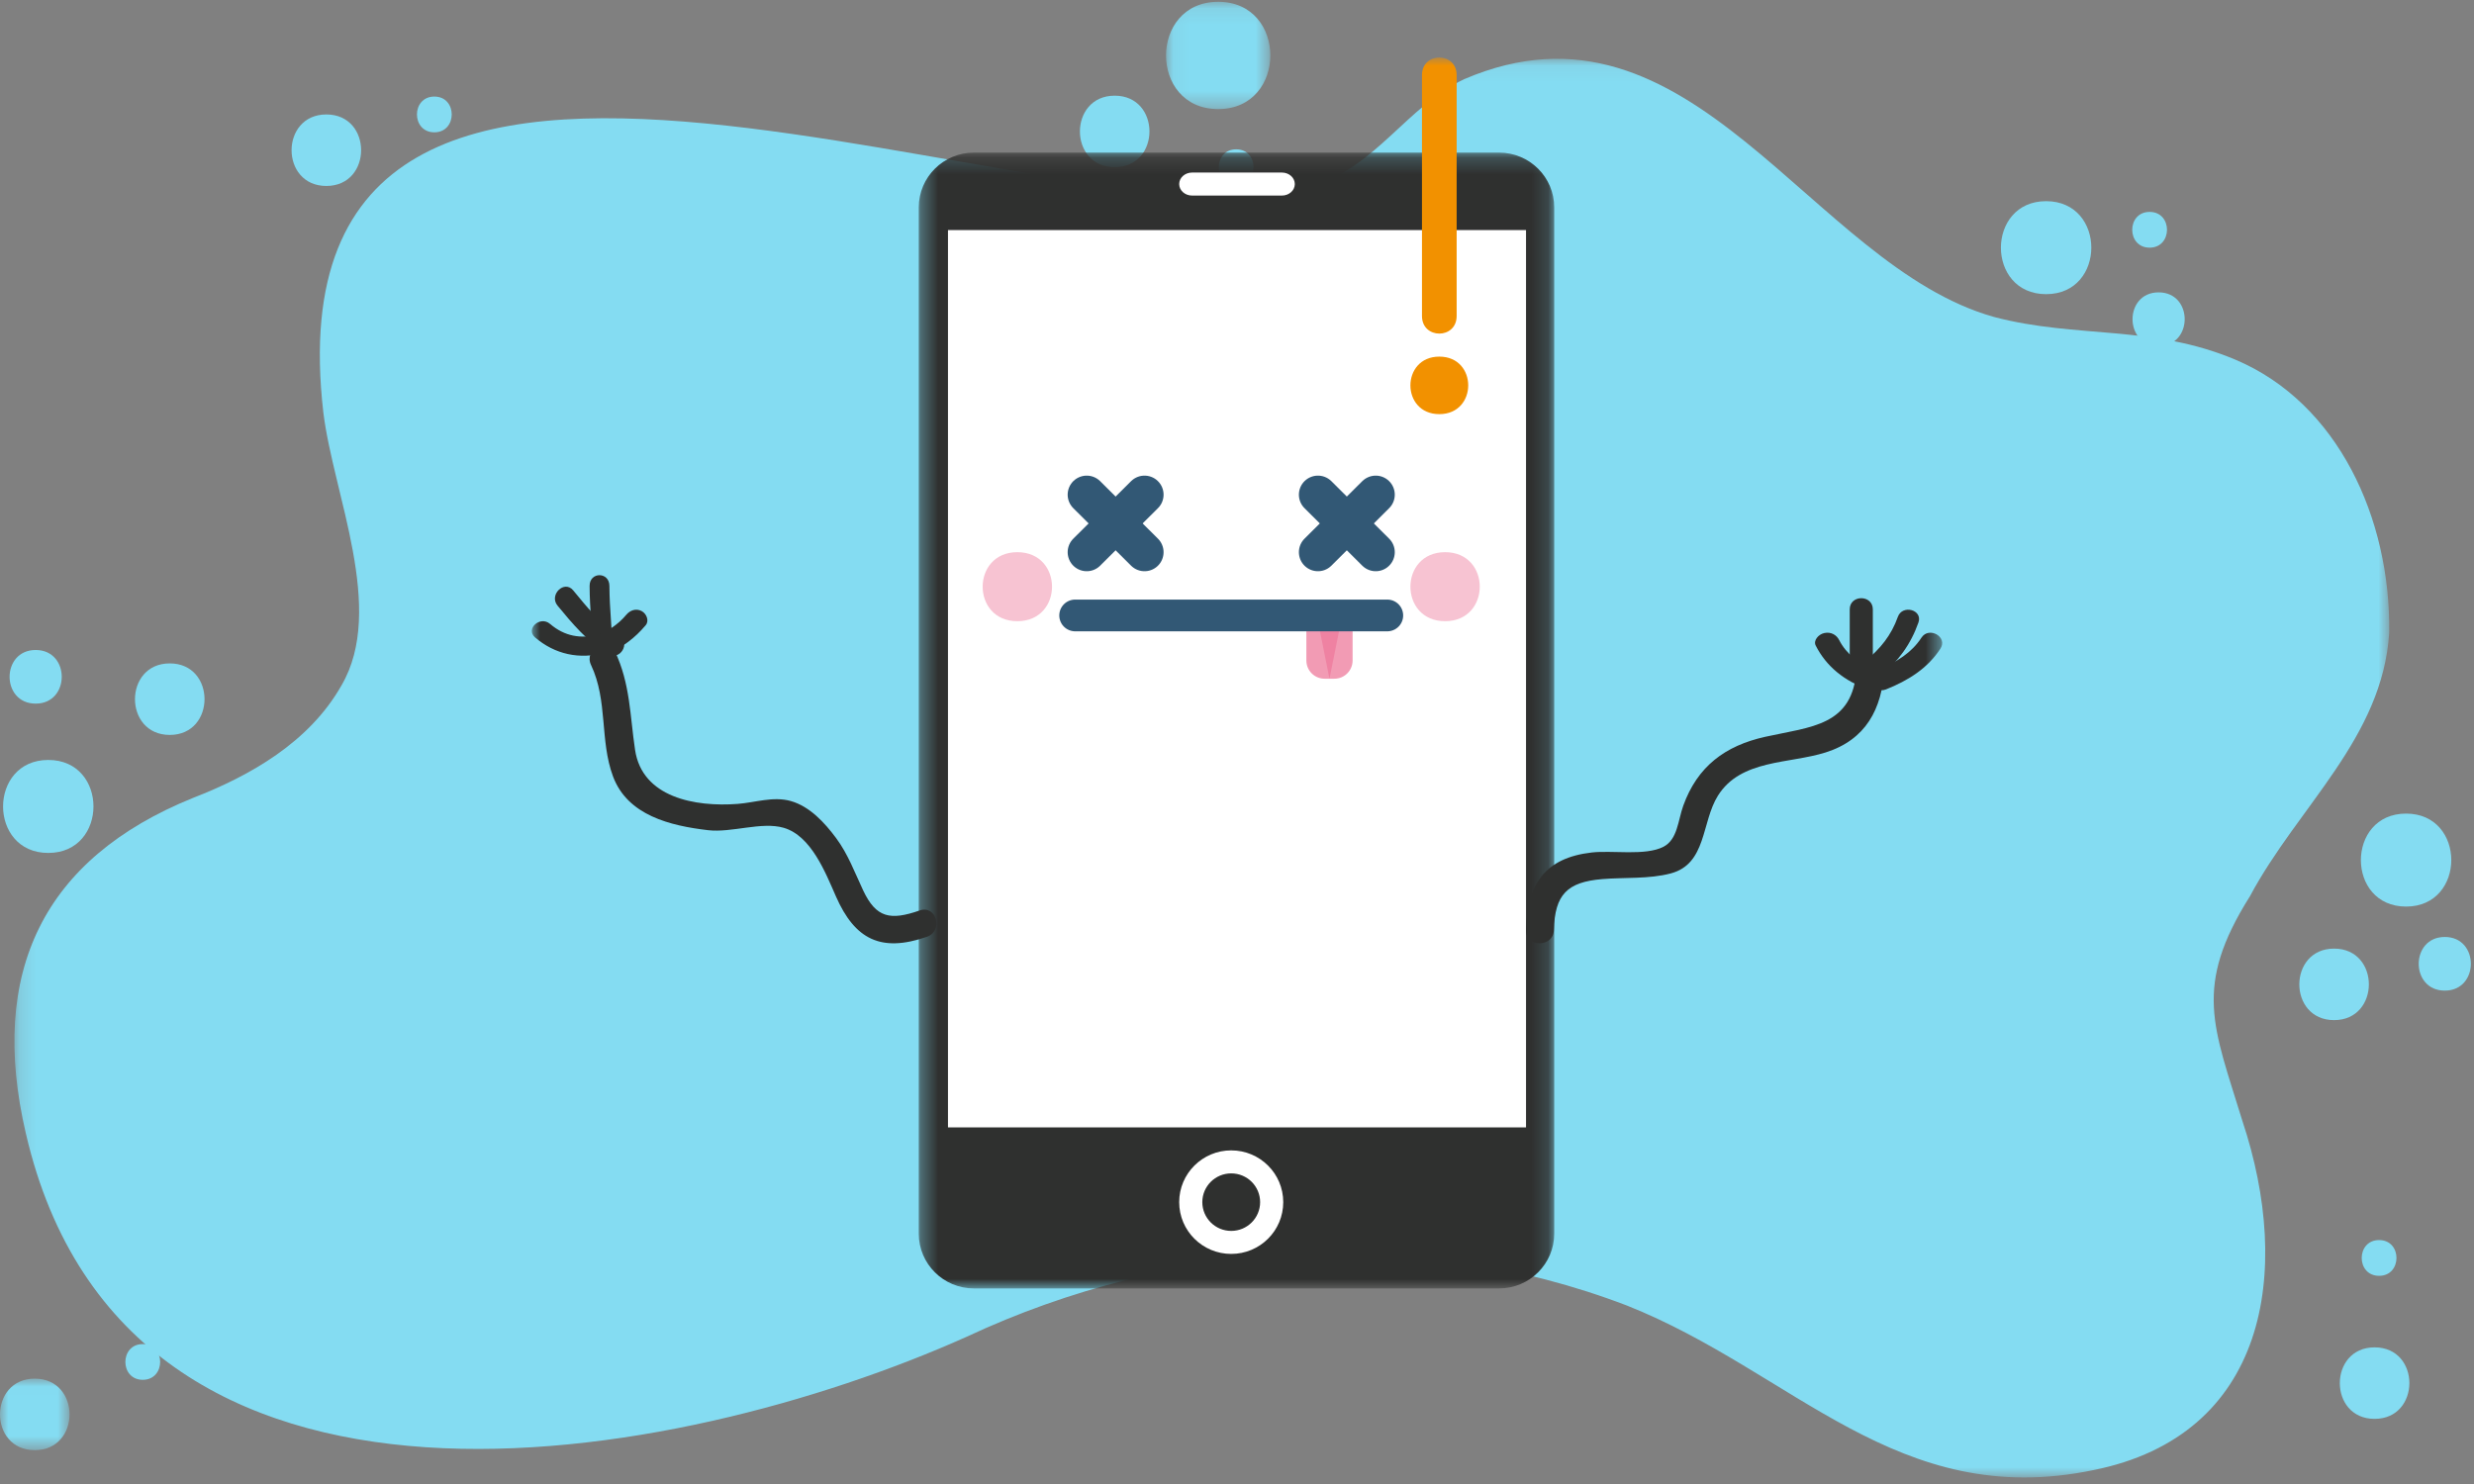 <?xml version="1.0" encoding="UTF-8"?>
<svg width="150px" height="90px" viewBox="0 0 150 90" version="1.1" xmlns="http://www.w3.org/2000/svg" xmlns:xlink="http://www.w3.org/1999/xlink">
    <rect x="0" y="0" width="150" height="90" fill="#808080" stroke="none"/>
    <!-- Generator: Sketch 52.2 (67145) - http://www.bohemiancoding.com/sketch -->
    <title>Group 43</title>
    <desc>Created with Sketch.</desc>
    <defs>
        <polygon id="path-1" points="0.172 0.079 144.161 0.079 144.161 86.117 0.172 86.117"></polygon>
        <polygon id="path-3" points="0.062 0.109 6.387 0.109 6.387 6.616 0.062 6.616"></polygon>
        <polygon id="path-5" points="0 0.011 4.217 0.011 4.217 4.348 0 4.348"></polygon>
        <polygon id="path-7" points="0.331 0.186 38.859 0.186 38.859 69.07 0.331 69.07"></polygon>
        <polygon id="path-9" points="0 74.651 85.514 74.651 85.514 0 0 0"></polygon>
    </defs>
    <g id="Page-1" stroke="none" stroke-width="1" fill="none" fill-rule="evenodd">
        <g id="PREDICTION-CLOSED" transform="translate(-105, -557)">
            <g id="Group-11" transform="translate(0, 465)">
                <g id="Group-43" transform="translate(105, 92)">
                    <g id="Group-3" transform="translate(0.701, 3.488)">
                        <mask id="mask-2" fill="white">
                            <use xlink:href="#path-1"></use>
                        </mask>
                        <g id="Clip-2"></g>
                        <path d="M79.76,7.693 C64.234,12.63 15.057,-11.711 18.905,21.537 C19.507,26.48 22.704,33.463 20.004,38.079 C18.047,41.535 14.46,43.561 10.996,44.905 C1.946,48.569 -1.424,55.445 0.868,65.259 C6.998,91.704 40.37,85.433 57.889,77.591 C70.348,71.756 85.042,70.754 97.943,75.69 C108.051,79.71 114.351,88.142 126.213,85.671 C136.734,83.569 138.321,73.678 135.25,64.471 C133.504,58.775 132.251,56.368 135.713,50.869 C138.63,45.408 143.764,41.27 144.159,34.873 C144.245,27.944 141.048,20.961 134.86,18.337 C129.798,16.19 125.209,17.056 120.201,15.736 C109.061,12.618 101.902,-4.618 88.082,1.31 C84.636,2.93 82.697,6.662 78.943,7.749" id="Fill-1" fill="#84DCF2" mask="url(#mask-2)"></path>
                    </g>
                    <g id="Group-42">
                        <path d="M74.95,11.225 C76.355,11.225 76.357,9.056 74.95,9.056 C73.546,9.056 73.544,11.225 74.95,11.225" id="Fill-4" fill="#84DCF2"></path>
                        <path d="M10.293,44.571 C13.101,44.571 13.106,40.233 10.293,40.233 C7.484,40.233 7.479,44.571 10.293,44.571" id="Fill-6" fill="#84DCF2"></path>
                        <path d="M141.518,61.867 C144.327,61.867 144.331,57.53 141.518,57.53 C138.709,57.53 138.704,61.867 141.518,61.867" id="Fill-8" fill="#84DCF2"></path>
                        <path d="M67.584,10.14 C70.393,10.14 70.398,5.802 67.584,5.802 C64.776,5.802 64.771,10.14 67.584,10.14" id="Fill-10" fill="#84DCF2"></path>
                        <path d="M145.883,54.981 C149.534,54.981 149.54,49.342 145.883,49.342 C142.232,49.342 142.225,54.981 145.883,54.981" id="Fill-12" fill="#84DCF2"></path>
                        <path d="M2.927,51.728 C6.578,51.728 6.584,46.089 2.927,46.089 C-0.724,46.089 -0.731,51.728 2.927,51.728" id="Fill-14" fill="#84DCF2"></path>
                        <path d="M124.057,17.84 C127.709,17.84 127.715,12.2 124.057,12.2 C120.406,12.2 120.4,17.84 124.057,17.84" id="Fill-16" fill="#84DCF2"></path>
                        <g id="Group-20" transform="translate(70.635, 0)">
                            <mask id="mask-4" fill="white">
                                <use xlink:href="#path-3"></use>
                            </mask>
                            <g id="Clip-19"></g>
                            <path d="M3.224,6.616 C7.437,6.616 7.444,0.109 3.224,0.109 C-0.989,0.109 -0.996,6.616 3.224,6.616" id="Fill-18" fill="#84DCF2" mask="url(#mask-4)"></path>
                        </g>
                        <path d="M148.229,60.078 C150.336,60.078 150.339,56.824 148.229,56.824 C146.123,56.824 146.119,60.078 148.229,60.078" id="Fill-21" fill="#84DCF2"></path>
                        <path d="M2.163,42.673 C4.269,42.673 4.273,39.42 2.163,39.42 C0.056,39.42 0.053,42.673 2.163,42.673" id="Fill-23" fill="#84DCF2"></path>
                        <path d="M130.878,20.984 C132.985,20.984 132.988,17.731 130.878,17.731 C128.771,17.731 128.768,20.984 130.878,20.984" id="Fill-25" fill="#84DCF2"></path>
                        <path d="M130.332,15.02 C131.737,15.02 131.739,12.851 130.332,12.851 C128.928,12.851 128.926,15.02 130.332,15.02" id="Fill-27" fill="#84DCF2"></path>
                        <path d="M19.787,11.278 C22.596,11.278 22.6,6.941 19.787,6.941 C16.978,6.941 16.973,11.278 19.787,11.278" id="Fill-29" fill="#84DCF2"></path>
                        <path d="M143.973,86.05 C146.782,86.05 146.787,81.713 143.973,81.713 C141.164,81.713 141.16,86.05 143.973,86.05" id="Fill-31" fill="#84DCF2"></path>
                        <g id="Group-35" transform="translate(0, 83.6)">
                            <mask id="mask-6" fill="white">
                                <use xlink:href="#path-5"></use>
                            </mask>
                            <g id="Clip-34"></g>
                            <path d="M2.108,4.348 C4.917,4.348 4.922,0.011 2.108,0.011 C-0.7,0.011 -0.705,4.348 2.108,4.348" id="Fill-33" fill="#84DCF2" mask="url(#mask-6)"></path>
                        </g>
                        <path d="M26.335,8.025 C27.739,8.025 27.741,5.856 26.335,5.856 C24.93,5.856 24.928,8.025 26.335,8.025" id="Fill-36" fill="#84DCF2"></path>
                        <path d="M144.246,77.375 C145.65,77.375 145.653,75.206 144.246,75.206 C142.842,75.206 142.839,77.375 144.246,77.375" id="Fill-38" fill="#84DCF2"></path>
                        <path d="M8.656,83.682 C10.06,83.682 10.062,81.514 8.656,81.514 C7.251,81.514 7.249,83.682 8.656,83.682" id="Fill-40" fill="#84DCF2"></path>
                    </g>
                    <g id="Group-30" transform="translate(32.243, 3.488)">
                        <g id="Group-3" transform="translate(23.131, 5.581)">
                            <mask id="mask-8" fill="white">
                                <use xlink:href="#path-7"></use>
                            </mask>
                            <g id="Clip-2"></g>
                            <path d="M35.515,69.07 L3.676,69.07 C1.829,69.07 0.331,67.582 0.331,65.746 L0.331,3.51 C0.331,1.674 1.829,0.186 3.676,0.186 L35.515,0.186 C37.362,0.186 38.859,1.674 38.859,3.51 L38.859,65.746 C38.859,67.582 37.362,69.07 35.515,69.07" id="Fill-1" fill="#2F302F" mask="url(#mask-8)"></path>
                        </g>
                        <mask id="mask-10" fill="white">
                            <use xlink:href="#path-9"></use>
                        </mask>
                        <g id="Clip-5"></g>
                        <polygon id="Fill-4" fill="#FFFFFF" mask="url(#mask-10)" points="25.234 64.884 60.28 64.884 60.28 10.465 25.234 10.465"></polygon>
                        <path d="M42.407,72.558 C40.665,72.558 39.252,71.153 39.252,69.418 C39.252,67.685 40.665,66.279 42.407,66.279 C44.148,66.279 45.561,67.685 45.561,69.418 C45.561,71.153 44.148,72.558 42.407,72.558" id="Fill-6" fill="#FFFFFF" mask="url(#mask-10)"></path>
                        <path d="M42.407,71.163 C41.439,71.163 40.654,70.382 40.654,69.418 C40.654,68.455 41.439,67.674 42.407,67.674 C43.374,67.674 44.159,68.455 44.159,69.418 C44.159,70.382 43.374,71.163 42.407,71.163" id="Fill-7" fill="#2F302F" mask="url(#mask-10)"></path>
                        <path d="M45.481,8.372 L40.033,8.372 C39.602,8.372 39.252,8.06 39.252,7.675 C39.252,7.289 39.602,6.977 40.033,6.977 L45.481,6.977 C45.913,6.977 46.262,7.289 46.262,7.675 C46.262,8.06 45.913,8.372 45.481,8.372" id="Fill-8" fill="#FFFFFF" mask="url(#mask-10)"></path>
                        <path d="M29.439,34.186 C32.241,34.186 32.245,30 29.439,30 C26.638,30 26.633,34.186 29.439,34.186" id="Fill-9" fill="#F7C3D2" mask="url(#mask-10)"></path>
                        <path d="M55.374,34.186 C58.175,34.186 58.18,30 55.374,30 C52.572,30 52.568,34.186 55.374,34.186" id="Fill-10" fill="#F7C3D2" mask="url(#mask-10)"></path>
                        <path d="M53.972,1.069 L53.972,15.675 C53.972,17.099 56.075,17.102 56.075,15.675 L56.075,1.069 C56.075,-0.355 53.972,-0.358 53.972,1.069" id="Fill-11" fill="#F29100" mask="url(#mask-10)"></path>
                        <path d="M55.024,21.628 C57.358,21.628 57.362,18.14 55.024,18.14 C52.689,18.14 52.685,21.628 55.024,21.628" id="Fill-12" fill="#F29100" mask="url(#mask-10)"></path>
                        <path d="M37.15,26.512 L33.645,30" id="Stroke-13" stroke="#325875" stroke-width="2.31" stroke-linecap="round" stroke-linejoin="round" mask="url(#mask-10)"></path>
                        <path d="M37.15,30 L33.645,26.512" id="Stroke-14" stroke="#325875" stroke-width="2.31" stroke-linecap="round" stroke-linejoin="round" mask="url(#mask-10)"></path>
                        <path d="M51.168,26.512 L47.664,30" id="Stroke-15" stroke="#325875" stroke-width="2.31" stroke-linecap="round" stroke-linejoin="round" mask="url(#mask-10)"></path>
                        <path d="M51.168,30 L47.664,26.512" id="Stroke-16" stroke="#325875" stroke-width="2.31" stroke-linecap="round" stroke-linejoin="round" mask="url(#mask-10)"></path>
                        <path d="M49.766,33.488 L49.766,36.57 C49.766,37.18 49.272,37.674 48.662,37.674 L48.066,37.674 C47.457,37.674 46.963,37.18 46.963,36.57 L46.963,33.488" id="Fill-17" fill="#F29BB4" mask="url(#mask-10)"></path>
                        <polygon id="Fill-18" fill="#EF82A2" mask="url(#mask-10)" points="49.065 34.186 48.364 37.674 47.664 34.186"></polygon>
                        <path d="M32.944,33.837 L51.869,33.837" id="Stroke-19" stroke="#325875" stroke-width="1.925" stroke-linecap="round" stroke-linejoin="round" mask="url(#mask-10)"></path>
                        <path d="M23.515,51.729 C21.737,52.349 20.874,52.181 20.089,50.509 C19.577,49.42 19.173,48.31 18.446,47.332 C17.759,46.41 16.854,45.416 15.697,45.091 C14.635,44.793 13.547,45.185 12.483,45.266 C9.899,45.463 6.692,44.878 6.261,41.989 C5.948,39.891 5.972,37.981 5.038,36.008 C4.581,35.045 3.138,35.883 3.592,36.843 C4.623,39.019 4.11,41.41 4.925,43.6 C5.807,45.968 8.401,46.592 10.691,46.861 C12.118,47.028 13.932,46.328 15.268,46.714 C16.947,47.199 17.811,49.449 18.444,50.885 C19.587,53.479 21.17,54.297 23.96,53.324 C24.969,52.972 24.534,51.373 23.515,51.729" id="Fill-20" fill="#2F302F" mask="url(#mask-10)"></path>
                        <path d="M5.729,33.797 C5.219,34.407 4.593,34.789 3.85,35.131 C3.066,35.492 3.756,36.566 4.54,36.206 C5.506,35.762 6.251,35.212 6.908,34.426 C7.132,34.158 6.954,33.729 6.664,33.573 C6.312,33.386 5.954,33.529 5.729,33.797" id="Fill-21" fill="#2F302F" mask="url(#mask-10)"></path>
                        <path d="M3.505,32.048 C3.508,33.475 3.693,34.896 3.705,36.324 C3.712,37.193 4.913,37.195 4.907,36.324 C4.895,34.896 4.71,33.475 4.706,32.048 C4.704,31.179 3.502,31.177 3.505,32.048" id="Fill-22" fill="#2F302F" mask="url(#mask-10)"></path>
                        <path d="M1.561,33.242 C2.461,34.335 3.375,35.426 4.612,36.176 C5.349,36.624 6.025,35.493 5.291,35.048 C4.162,34.363 3.333,33.314 2.512,32.318 C1.972,31.66 1.025,32.591 1.561,33.242" id="Fill-23" fill="#2F302F" mask="url(#mask-10)"></path>
                        <path d="M0.198,35.169 C1.391,36.19 2.881,36.529 4.458,36.093 C5.246,35.875 4.91,34.754 4.117,34.973 C2.976,35.289 1.98,35.097 1.105,34.349 C0.505,33.836 -0.404,34.655 0.198,35.169" id="Fill-24" fill="#2F302F" mask="url(#mask-10)"></path>
                        <path d="M61.969,52.914 C62.03,50.753 62.783,50.005 64.898,49.827 C66.249,49.714 67.735,49.832 69.055,49.482 C71.239,48.903 70.911,46.372 71.914,44.77 C73.303,42.55 76.231,42.847 78.449,42.144 C80.883,41.372 81.86,39.52 82.008,37.084 C82.073,36.009 80.384,36.013 80.319,37.084 C80.109,40.546 77.568,40.579 74.788,41.196 C72.339,41.74 70.671,42.999 69.815,45.374 C69.492,46.27 69.474,47.426 68.606,47.87 C67.513,48.429 65.498,48.07 64.268,48.212 C61.417,48.541 60.358,50.134 60.281,52.914 C60.251,53.99 61.939,53.989 61.969,52.914" id="Fill-25" fill="#2F302F" mask="url(#mask-10)"></path>
                        <path d="M77.843,35.66 C78.476,36.911 79.563,37.814 81.071,38.339 C81.442,38.468 81.88,38.2 81.98,37.91 C82.102,37.558 81.83,37.283 81.464,37.155 C80.492,36.817 79.676,36.14 79.269,35.334 C79.114,35.026 78.782,34.813 78.36,34.905 C78.011,34.982 77.689,35.355 77.843,35.66" id="Fill-26" fill="#2F302F" mask="url(#mask-10)"></path>
                        <path d="M79.907,33.471 L79.907,36.994 C79.907,37.901 81.308,37.902 81.308,36.994 L81.308,33.471 C81.308,32.565 79.907,32.563 79.907,33.471" id="Fill-27" fill="#2F302F" mask="url(#mask-10)"></path>
                        <path d="M82.823,33.926 C82.43,35.04 81.751,35.879 80.828,36.619 C80.181,37.138 81.103,38.035 81.745,37.52 C82.845,36.639 83.608,35.584 84.073,34.265 C84.347,33.488 83.095,33.155 82.823,33.926" id="Fill-28" fill="#2F302F" mask="url(#mask-10)"></path>
                        <path d="M84.252,35.189 C83.669,36.089 82.747,36.666 81.753,37.063 C80.966,37.377 81.311,38.64 82.108,38.321 C83.441,37.788 84.625,37.056 85.408,35.847 C85.868,35.135 84.711,34.48 84.252,35.189" id="Fill-29" fill="#2F302F" mask="url(#mask-10)"></path>
                    </g>
                </g>
            </g>
        </g>
    </g>
</svg>
